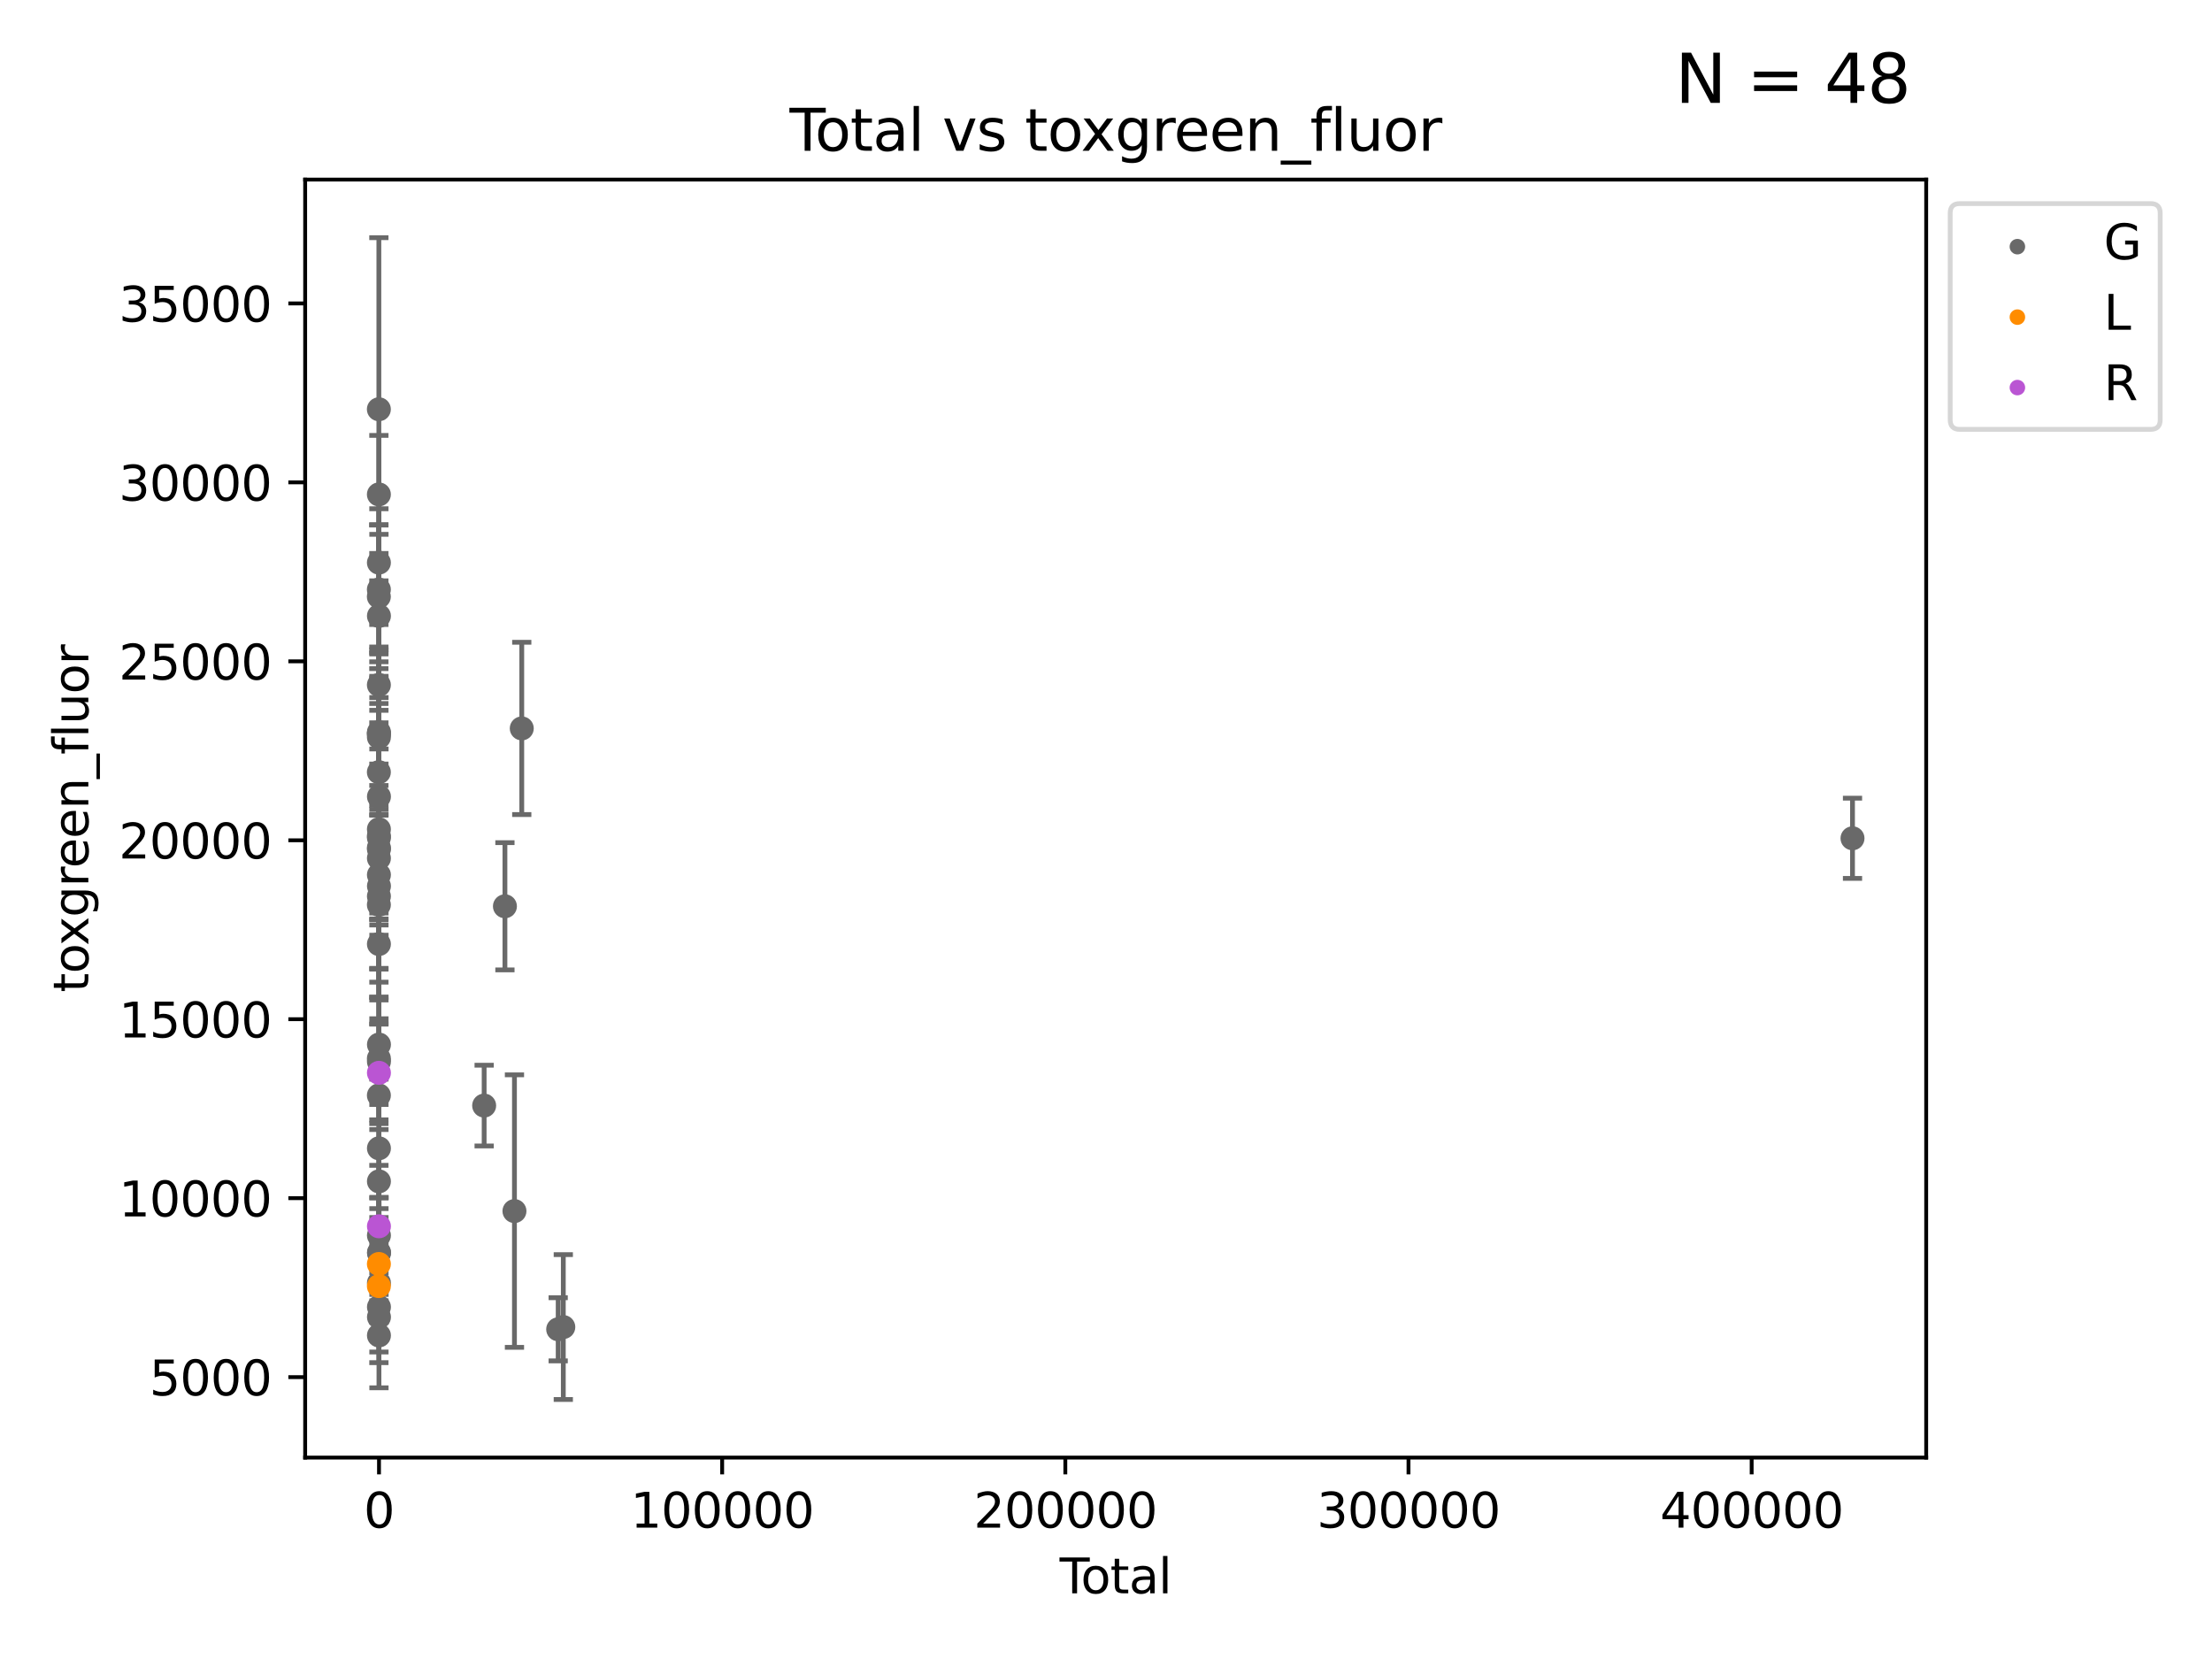 <?xml version="1.0" encoding="utf-8" standalone="no"?>
<!DOCTYPE svg PUBLIC "-//W3C//DTD SVG 1.1//EN"
  "http://www.w3.org/Graphics/SVG/1.1/DTD/svg11.dtd">
<svg xmlns:xlink="http://www.w3.org/1999/xlink" width="460.8pt" height="345.6pt" viewBox="0 0 460.8 345.6" xmlns="http://www.w3.org/2000/svg" version="1.1">
 <defs>
  <style type="text/css">*{stroke-linejoin: round; stroke-linecap: butt}</style>
 </defs>
 <g id="figure_1">
  <g id="patch_1">
   <path d="M 0 345.6 
L 460.8 345.6 
L 460.8 0 
L 0 0 
z
" style="fill: #ffffff"/>
  </g>
  <g id="axes_1">
   <g id="patch_2">
    <path d="M 63.571 303.64 
L 401.26 303.64 
L 401.26 37.411 
L 63.571 37.411 
z
" style="fill: #ffffff"/>
   </g>
   <g id="PathCollection_1">
    <defs>
     <path id="mcfb446296b" d="M 0 1.118 
C 0.297 1.118 0.581 1 0.791 0.791 
C 1 0.581 1.118 0.297 1.118 0 
C 1.118 -0.297 1 -0.581 0.791 -0.791 
C 0.581 -1 0.297 -1.118 0 -1.118 
C -0.297 -1.118 -0.581 -1 -0.791 -0.791 
C -1 -0.581 -1.118 -0.297 -1.118 0 
C -1.118 0.297 -1 0.581 -0.791 0.791 
C -0.581 1 -0.297 1.118 0 1.118 
z
" style="stroke: #696969"/>
    </defs>
    <g clip-path="url(#pedbc48f590)">
     <use xlink:href="#mcfb446296b" x="78.921" y="124.297" style="fill: #696969; stroke: #696969"/>
     <use xlink:href="#mcfb446296b" x="78.925" y="152.872" style="fill: #696969; stroke: #696969"/>
     <use xlink:href="#mcfb446296b" x="78.925" y="160.856" style="fill: #696969; stroke: #696969"/>
     <use xlink:href="#mcfb446296b" x="78.925" y="85.256" style="fill: #696969; stroke: #696969"/>
     <use xlink:href="#mcfb446296b" x="78.926" y="122.806" style="fill: #696969; stroke: #696969"/>
     <use xlink:href="#mcfb446296b" x="78.927" y="220.502" style="fill: #696969; stroke: #696969"/>
     <use xlink:href="#mcfb446296b" x="78.927" y="188.489" style="fill: #696969; stroke: #696969"/>
     <use xlink:href="#mcfb446296b" x="78.928" y="142.678" style="fill: #696969; stroke: #696969"/>
     <use xlink:href="#mcfb446296b" x="78.928" y="152.818" style="fill: #696969; stroke: #696969"/>
     <use xlink:href="#mcfb446296b" x="78.928" y="102.996" style="fill: #696969; stroke: #696969"/>
     <use xlink:href="#mcfb446296b" x="78.928" y="174.14" style="fill: #696969; stroke: #696969"/>
     <use xlink:href="#mcfb446296b" x="78.928" y="228.183" style="fill: #696969; stroke: #696969"/>
     <use xlink:href="#mcfb446296b" x="78.93" y="176.599" style="fill: #696969; stroke: #696969"/>
     <use xlink:href="#mcfb446296b" x="78.932" y="153.564" style="fill: #696969; stroke: #696969"/>
     <use xlink:href="#mcfb446296b" x="78.932" y="117.207" style="fill: #696969; stroke: #696969"/>
     <use xlink:href="#mcfb446296b" x="78.934" y="172.744" style="fill: #696969; stroke: #696969"/>
     <use xlink:href="#mcfb446296b" x="78.935" y="196.665" style="fill: #696969; stroke: #696969"/>
     <use xlink:href="#mcfb446296b" x="78.936" y="174.51" style="fill: #696969; stroke: #696969"/>
     <use xlink:href="#mcfb446296b" x="78.936" y="182.252" style="fill: #696969; stroke: #696969"/>
     <use xlink:href="#mcfb446296b" x="78.936" y="186.711" style="fill: #696969; stroke: #696969"/>
     <use xlink:href="#mcfb446296b" x="78.936" y="178.786" style="fill: #696969; stroke: #696969"/>
     <use xlink:href="#mcfb446296b" x="78.938" y="257.359" style="fill: #696969; stroke: #696969"/>
     <use xlink:href="#mcfb446296b" x="78.938" y="246.1" style="fill: #696969; stroke: #696969"/>
     <use xlink:href="#mcfb446296b" x="78.939" y="239.214" style="fill: #696969; stroke: #696969"/>
     <use xlink:href="#mcfb446296b" x="78.939" y="267.245" style="fill: #696969; stroke: #696969"/>
     <use xlink:href="#mcfb446296b" x="78.94" y="176.901" style="fill: #696969; stroke: #696969"/>
     <use xlink:href="#mcfb446296b" x="78.94" y="221.153" style="fill: #696969; stroke: #696969"/>
     <use xlink:href="#mcfb446296b" x="78.941" y="128.314" style="fill: #696969; stroke: #696969"/>
     <use xlink:href="#mcfb446296b" x="78.941" y="152.515" style="fill: #696969; stroke: #696969"/>
     <use xlink:href="#mcfb446296b" x="78.941" y="278.2" style="fill: #696969; stroke: #696969"/>
     <use xlink:href="#mcfb446296b" x="78.943" y="217.599" style="fill: #696969; stroke: #696969"/>
     <use xlink:href="#mcfb446296b" x="78.943" y="165.946" style="fill: #696969; stroke: #696969"/>
     <use xlink:href="#mcfb446296b" x="78.944" y="272.277" style="fill: #696969; stroke: #696969"/>
     <use xlink:href="#mcfb446296b" x="78.945" y="184.586" style="fill: #696969; stroke: #696969"/>
     <use xlink:href="#mcfb446296b" x="78.947" y="274.367" style="fill: #696969; stroke: #696969"/>
     <use xlink:href="#mcfb446296b" x="78.955" y="261.032" style="fill: #696969; stroke: #696969"/>
     <use xlink:href="#mcfb446296b" x="78.957" y="260.892" style="fill: #696969; stroke: #696969"/>
     <use xlink:href="#mcfb446296b" x="100.857" y="230.313" style="fill: #696969; stroke: #696969"/>
     <use xlink:href="#mcfb446296b" x="105.186" y="188.793" style="fill: #696969; stroke: #696969"/>
     <use xlink:href="#mcfb446296b" x="107.171" y="252.29" style="fill: #696969; stroke: #696969"/>
     <use xlink:href="#mcfb446296b" x="108.693" y="151.742" style="fill: #696969; stroke: #696969"/>
     <use xlink:href="#mcfb446296b" x="116.28" y="276.916" style="fill: #696969; stroke: #696969"/>
     <use xlink:href="#mcfb446296b" x="117.347" y="276.451" style="fill: #696969; stroke: #696969"/>
     <use xlink:href="#mcfb446296b" x="385.911" y="174.633" style="fill: #696969; stroke: #696969"/>
    </g>
   </g>
   <g id="PathCollection_2">
    <defs>
     <path id="m051e51cfba" d="M 0 1.118 
C 0.297 1.118 0.581 1 0.791 0.791 
C 1 0.581 1.118 0.297 1.118 0 
C 1.118 -0.297 1 -0.581 0.791 -0.791 
C 0.581 -1 0.297 -1.118 0 -1.118 
C -0.297 -1.118 -0.581 -1 -0.791 -0.791 
C -1 -0.581 -1.118 -0.297 -1.118 0 
C -1.118 0.297 -1 0.581 -0.791 0.791 
C -0.581 1 -0.297 1.118 0 1.118 
z
" style="stroke: #ff8c00"/>
    </defs>
    <g clip-path="url(#pedbc48f590)">
     <use xlink:href="#m051e51cfba" x="78.927" y="267.914" style="fill: #ff8c00; stroke: #ff8c00"/>
     <use xlink:href="#m051e51cfba" x="78.93" y="263.314" style="fill: #ff8c00; stroke: #ff8c00"/>
    </g>
   </g>
   <g id="PathCollection_3">
    <defs>
     <path id="mc4e3dd3f8b" d="M 0 1.118 
C 0.297 1.118 0.581 1 0.791 0.791 
C 1 0.581 1.118 0.297 1.118 0 
C 1.118 -0.297 1 -0.581 0.791 -0.791 
C 0.581 -1 0.297 -1.118 0 -1.118 
C -0.297 -1.118 -0.581 -1 -0.791 -0.791 
C -1 -0.581 -1.118 -0.297 -1.118 0 
C -1.118 0.297 -1 0.581 -0.791 0.791 
C -0.581 1 -0.297 1.118 0 1.118 
z
" style="stroke: #ba55d3"/>
    </defs>
    <g clip-path="url(#pedbc48f590)">
     <use xlink:href="#mc4e3dd3f8b" x="78.938" y="223.489" style="fill: #ba55d3; stroke: #ba55d3"/>
     <use xlink:href="#mc4e3dd3f8b" x="78.94" y="255.46" style="fill: #ba55d3; stroke: #ba55d3"/>
    </g>
   </g>
   <g id="matplotlib.axis_1">
    <g id="xtick_1">
     <g id="line2d_1">
      <defs>
       <path id="m5c6b671ecc" d="M 0 0 
L 0 3.5 
" style="stroke: #000000; stroke-width: 0.8"/>
      </defs>
      <g>
       <use xlink:href="#m5c6b671ecc" x="78.952" y="303.64" style="stroke: #000000; stroke-width: 0.8"/>
      </g>
     </g>
     <g id="text_1">
      <!-- 0 -->
      <g transform="translate(75.771 318.238)scale(0.1 -0.1)">
       <defs>
        <path id="DejaVuSans-30" d="M 2034 4250 
Q 1547 4250 1301 3770 
Q 1056 3291 1056 2328 
Q 1056 1369 1301 889 
Q 1547 409 2034 409 
Q 2525 409 2770 889 
Q 3016 1369 3016 2328 
Q 3016 3291 2770 3770 
Q 2525 4250 2034 4250 
z
M 2034 4750 
Q 2819 4750 3233 4129 
Q 3647 3509 3647 2328 
Q 3647 1150 3233 529 
Q 2819 -91 2034 -91 
Q 1250 -91 836 529 
Q 422 1150 422 2328 
Q 422 3509 836 4129 
Q 1250 4750 2034 4750 
z
" transform="scale(0.016)"/>
       </defs>
       <use xlink:href="#DejaVuSans-30"/>
      </g>
     </g>
    </g>
    <g id="xtick_2">
     <g id="line2d_2">
      <g>
       <use xlink:href="#m5c6b671ecc" x="150.44" y="303.64" style="stroke: #000000; stroke-width: 0.8"/>
      </g>
     </g>
     <g id="text_2">
      <!-- 100000 -->
      <g transform="translate(131.352 318.238)scale(0.1 -0.1)">
       <defs>
        <path id="DejaVuSans-31" d="M 794 531 
L 1825 531 
L 1825 4091 
L 703 3866 
L 703 4441 
L 1819 4666 
L 2450 4666 
L 2450 531 
L 3481 531 
L 3481 0 
L 794 0 
L 794 531 
z
" transform="scale(0.016)"/>
       </defs>
       <use xlink:href="#DejaVuSans-31"/>
       <use xlink:href="#DejaVuSans-30" x="63.623"/>
       <use xlink:href="#DejaVuSans-30" x="127.246"/>
       <use xlink:href="#DejaVuSans-30" x="190.869"/>
       <use xlink:href="#DejaVuSans-30" x="254.492"/>
       <use xlink:href="#DejaVuSans-30" x="318.115"/>
      </g>
     </g>
    </g>
    <g id="xtick_3">
     <g id="line2d_3">
      <g>
       <use xlink:href="#m5c6b671ecc" x="221.927" y="303.64" style="stroke: #000000; stroke-width: 0.8"/>
      </g>
     </g>
     <g id="text_3">
      <!-- 200000 -->
      <g transform="translate(202.84 318.238)scale(0.1 -0.1)">
       <defs>
        <path id="DejaVuSans-32" d="M 1228 531 
L 3431 531 
L 3431 0 
L 469 0 
L 469 531 
Q 828 903 1448 1529 
Q 2069 2156 2228 2338 
Q 2531 2678 2651 2914 
Q 2772 3150 2772 3378 
Q 2772 3750 2511 3984 
Q 2250 4219 1831 4219 
Q 1534 4219 1204 4116 
Q 875 4013 500 3803 
L 500 4441 
Q 881 4594 1212 4672 
Q 1544 4750 1819 4750 
Q 2544 4750 2975 4387 
Q 3406 4025 3406 3419 
Q 3406 3131 3298 2873 
Q 3191 2616 2906 2266 
Q 2828 2175 2409 1742 
Q 1991 1309 1228 531 
z
" transform="scale(0.016)"/>
       </defs>
       <use xlink:href="#DejaVuSans-32"/>
       <use xlink:href="#DejaVuSans-30" x="63.623"/>
       <use xlink:href="#DejaVuSans-30" x="127.246"/>
       <use xlink:href="#DejaVuSans-30" x="190.869"/>
       <use xlink:href="#DejaVuSans-30" x="254.492"/>
       <use xlink:href="#DejaVuSans-30" x="318.115"/>
      </g>
     </g>
    </g>
    <g id="xtick_4">
     <g id="line2d_4">
      <g>
       <use xlink:href="#m5c6b671ecc" x="293.415" y="303.64" style="stroke: #000000; stroke-width: 0.8"/>
      </g>
     </g>
     <g id="text_4">
      <!-- 300000 -->
      <g transform="translate(274.328 318.238)scale(0.1 -0.1)">
       <defs>
        <path id="DejaVuSans-33" d="M 2597 2516 
Q 3050 2419 3304 2112 
Q 3559 1806 3559 1356 
Q 3559 666 3084 287 
Q 2609 -91 1734 -91 
Q 1441 -91 1130 -33 
Q 819 25 488 141 
L 488 750 
Q 750 597 1062 519 
Q 1375 441 1716 441 
Q 2309 441 2620 675 
Q 2931 909 2931 1356 
Q 2931 1769 2642 2001 
Q 2353 2234 1838 2234 
L 1294 2234 
L 1294 2753 
L 1863 2753 
Q 2328 2753 2575 2939 
Q 2822 3125 2822 3475 
Q 2822 3834 2567 4026 
Q 2313 4219 1838 4219 
Q 1578 4219 1281 4162 
Q 984 4106 628 3988 
L 628 4550 
Q 988 4650 1302 4700 
Q 1616 4750 1894 4750 
Q 2613 4750 3031 4423 
Q 3450 4097 3450 3541 
Q 3450 3153 3228 2886 
Q 3006 2619 2597 2516 
z
" transform="scale(0.016)"/>
       </defs>
       <use xlink:href="#DejaVuSans-33"/>
       <use xlink:href="#DejaVuSans-30" x="63.623"/>
       <use xlink:href="#DejaVuSans-30" x="127.246"/>
       <use xlink:href="#DejaVuSans-30" x="190.869"/>
       <use xlink:href="#DejaVuSans-30" x="254.492"/>
       <use xlink:href="#DejaVuSans-30" x="318.115"/>
      </g>
     </g>
    </g>
    <g id="xtick_5">
     <g id="line2d_5">
      <g>
       <use xlink:href="#m5c6b671ecc" x="364.903" y="303.64" style="stroke: #000000; stroke-width: 0.8"/>
      </g>
     </g>
     <g id="text_5">
      <!-- 400000 -->
      <g transform="translate(345.816 318.238)scale(0.1 -0.1)">
       <defs>
        <path id="DejaVuSans-34" d="M 2419 4116 
L 825 1625 
L 2419 1625 
L 2419 4116 
z
M 2253 4666 
L 3047 4666 
L 3047 1625 
L 3713 1625 
L 3713 1100 
L 3047 1100 
L 3047 0 
L 2419 0 
L 2419 1100 
L 313 1100 
L 313 1709 
L 2253 4666 
z
" transform="scale(0.016)"/>
       </defs>
       <use xlink:href="#DejaVuSans-34"/>
       <use xlink:href="#DejaVuSans-30" x="63.623"/>
       <use xlink:href="#DejaVuSans-30" x="127.246"/>
       <use xlink:href="#DejaVuSans-30" x="190.869"/>
       <use xlink:href="#DejaVuSans-30" x="254.492"/>
       <use xlink:href="#DejaVuSans-30" x="318.115"/>
      </g>
     </g>
    </g>
    <g id="text_6">
     <!-- Total -->
     <g transform="translate(220.739 331.917)scale(0.1 -0.1)">
      <defs>
       <path id="DejaVuSans-54" d="M -19 4666 
L 3928 4666 
L 3928 4134 
L 2272 4134 
L 2272 0 
L 1638 0 
L 1638 4134 
L -19 4134 
L -19 4666 
z
" transform="scale(0.016)"/>
       <path id="DejaVuSans-6f" d="M 1959 3097 
Q 1497 3097 1228 2736 
Q 959 2375 959 1747 
Q 959 1119 1226 758 
Q 1494 397 1959 397 
Q 2419 397 2687 759 
Q 2956 1122 2956 1747 
Q 2956 2369 2687 2733 
Q 2419 3097 1959 3097 
z
M 1959 3584 
Q 2709 3584 3137 3096 
Q 3566 2609 3566 1747 
Q 3566 888 3137 398 
Q 2709 -91 1959 -91 
Q 1206 -91 779 398 
Q 353 888 353 1747 
Q 353 2609 779 3096 
Q 1206 3584 1959 3584 
z
" transform="scale(0.016)"/>
       <path id="DejaVuSans-74" d="M 1172 4494 
L 1172 3500 
L 2356 3500 
L 2356 3053 
L 1172 3053 
L 1172 1153 
Q 1172 725 1289 603 
Q 1406 481 1766 481 
L 2356 481 
L 2356 0 
L 1766 0 
Q 1100 0 847 248 
Q 594 497 594 1153 
L 594 3053 
L 172 3053 
L 172 3500 
L 594 3500 
L 594 4494 
L 1172 4494 
z
" transform="scale(0.016)"/>
       <path id="DejaVuSans-61" d="M 2194 1759 
Q 1497 1759 1228 1600 
Q 959 1441 959 1056 
Q 959 750 1161 570 
Q 1363 391 1709 391 
Q 2188 391 2477 730 
Q 2766 1069 2766 1631 
L 2766 1759 
L 2194 1759 
z
M 3341 1997 
L 3341 0 
L 2766 0 
L 2766 531 
Q 2569 213 2275 61 
Q 1981 -91 1556 -91 
Q 1019 -91 701 211 
Q 384 513 384 1019 
Q 384 1609 779 1909 
Q 1175 2209 1959 2209 
L 2766 2209 
L 2766 2266 
Q 2766 2663 2505 2880 
Q 2244 3097 1772 3097 
Q 1472 3097 1187 3025 
Q 903 2953 641 2809 
L 641 3341 
Q 956 3463 1253 3523 
Q 1550 3584 1831 3584 
Q 2591 3584 2966 3190 
Q 3341 2797 3341 1997 
z
" transform="scale(0.016)"/>
       <path id="DejaVuSans-6c" d="M 603 4863 
L 1178 4863 
L 1178 0 
L 603 0 
L 603 4863 
z
" transform="scale(0.016)"/>
      </defs>
      <use xlink:href="#DejaVuSans-54"/>
      <use xlink:href="#DejaVuSans-6f" x="44.084"/>
      <use xlink:href="#DejaVuSans-74" x="105.266"/>
      <use xlink:href="#DejaVuSans-61" x="144.475"/>
      <use xlink:href="#DejaVuSans-6c" x="205.754"/>
     </g>
    </g>
   </g>
   <g id="matplotlib.axis_2">
    <g id="ytick_1">
     <g id="line2d_6">
      <defs>
       <path id="mf348e00474" d="M 0 0 
L -3.5 0 
" style="stroke: #000000; stroke-width: 0.8"/>
      </defs>
      <g>
       <use xlink:href="#mf348e00474" x="63.571" y="286.879" style="stroke: #000000; stroke-width: 0.8"/>
      </g>
     </g>
     <g id="text_7">
      <!-- 5000 -->
      <g transform="translate(31.121 290.679)scale(0.1 -0.1)">
       <defs>
        <path id="DejaVuSans-35" d="M 691 4666 
L 3169 4666 
L 3169 4134 
L 1269 4134 
L 1269 2991 
Q 1406 3038 1543 3061 
Q 1681 3084 1819 3084 
Q 2600 3084 3056 2656 
Q 3513 2228 3513 1497 
Q 3513 744 3044 326 
Q 2575 -91 1722 -91 
Q 1428 -91 1123 -41 
Q 819 9 494 109 
L 494 744 
Q 775 591 1075 516 
Q 1375 441 1709 441 
Q 2250 441 2565 725 
Q 2881 1009 2881 1497 
Q 2881 1984 2565 2268 
Q 2250 2553 1709 2553 
Q 1456 2553 1204 2497 
Q 953 2441 691 2322 
L 691 4666 
z
" transform="scale(0.016)"/>
       </defs>
       <use xlink:href="#DejaVuSans-35"/>
       <use xlink:href="#DejaVuSans-30" x="63.623"/>
       <use xlink:href="#DejaVuSans-30" x="127.246"/>
       <use xlink:href="#DejaVuSans-30" x="190.869"/>
      </g>
     </g>
    </g>
    <g id="ytick_2">
     <g id="line2d_7">
      <g>
       <use xlink:href="#mf348e00474" x="63.571" y="249.601" style="stroke: #000000; stroke-width: 0.8"/>
      </g>
     </g>
     <g id="text_8">
      <!-- 10000 -->
      <g transform="translate(24.759 253.4)scale(0.1 -0.1)">
       <use xlink:href="#DejaVuSans-31"/>
       <use xlink:href="#DejaVuSans-30" x="63.623"/>
       <use xlink:href="#DejaVuSans-30" x="127.246"/>
       <use xlink:href="#DejaVuSans-30" x="190.869"/>
       <use xlink:href="#DejaVuSans-30" x="254.492"/>
      </g>
     </g>
    </g>
    <g id="ytick_3">
     <g id="line2d_8">
      <g>
       <use xlink:href="#mf348e00474" x="63.571" y="212.323" style="stroke: #000000; stroke-width: 0.8"/>
      </g>
     </g>
     <g id="text_9">
      <!-- 15000 -->
      <g transform="translate(24.759 216.122)scale(0.1 -0.1)">
       <use xlink:href="#DejaVuSans-31"/>
       <use xlink:href="#DejaVuSans-35" x="63.623"/>
       <use xlink:href="#DejaVuSans-30" x="127.246"/>
       <use xlink:href="#DejaVuSans-30" x="190.869"/>
       <use xlink:href="#DejaVuSans-30" x="254.492"/>
      </g>
     </g>
    </g>
    <g id="ytick_4">
     <g id="line2d_9">
      <g>
       <use xlink:href="#mf348e00474" x="63.571" y="175.044" style="stroke: #000000; stroke-width: 0.8"/>
      </g>
     </g>
     <g id="text_10">
      <!-- 20000 -->
      <g transform="translate(24.759 178.844)scale(0.1 -0.1)">
       <use xlink:href="#DejaVuSans-32"/>
       <use xlink:href="#DejaVuSans-30" x="63.623"/>
       <use xlink:href="#DejaVuSans-30" x="127.246"/>
       <use xlink:href="#DejaVuSans-30" x="190.869"/>
       <use xlink:href="#DejaVuSans-30" x="254.492"/>
      </g>
     </g>
    </g>
    <g id="ytick_5">
     <g id="line2d_10">
      <g>
       <use xlink:href="#mf348e00474" x="63.571" y="137.766" style="stroke: #000000; stroke-width: 0.8"/>
      </g>
     </g>
     <g id="text_11">
      <!-- 25000 -->
      <g transform="translate(24.759 141.565)scale(0.1 -0.1)">
       <use xlink:href="#DejaVuSans-32"/>
       <use xlink:href="#DejaVuSans-35" x="63.623"/>
       <use xlink:href="#DejaVuSans-30" x="127.246"/>
       <use xlink:href="#DejaVuSans-30" x="190.869"/>
       <use xlink:href="#DejaVuSans-30" x="254.492"/>
      </g>
     </g>
    </g>
    <g id="ytick_6">
     <g id="line2d_11">
      <g>
       <use xlink:href="#mf348e00474" x="63.571" y="100.488" style="stroke: #000000; stroke-width: 0.8"/>
      </g>
     </g>
     <g id="text_12">
      <!-- 30000 -->
      <g transform="translate(24.759 104.287)scale(0.1 -0.1)">
       <use xlink:href="#DejaVuSans-33"/>
       <use xlink:href="#DejaVuSans-30" x="63.623"/>
       <use xlink:href="#DejaVuSans-30" x="127.246"/>
       <use xlink:href="#DejaVuSans-30" x="190.869"/>
       <use xlink:href="#DejaVuSans-30" x="254.492"/>
      </g>
     </g>
    </g>
    <g id="ytick_7">
     <g id="line2d_12">
      <g>
       <use xlink:href="#mf348e00474" x="63.571" y="63.209" style="stroke: #000000; stroke-width: 0.8"/>
      </g>
     </g>
     <g id="text_13">
      <!-- 35000 -->
      <g transform="translate(24.759 67.009)scale(0.1 -0.1)">
       <use xlink:href="#DejaVuSans-33"/>
       <use xlink:href="#DejaVuSans-35" x="63.623"/>
       <use xlink:href="#DejaVuSans-30" x="127.246"/>
       <use xlink:href="#DejaVuSans-30" x="190.869"/>
       <use xlink:href="#DejaVuSans-30" x="254.492"/>
      </g>
     </g>
    </g>
    <g id="text_14">
     <!-- toxgreen_fluor -->
     <g transform="translate(18.401 206.72)rotate(-90)scale(0.1 -0.1)">
      <defs>
       <path id="DejaVuSans-78" d="M 3513 3500 
L 2247 1797 
L 3578 0 
L 2900 0 
L 1881 1375 
L 863 0 
L 184 0 
L 1544 1831 
L 300 3500 
L 978 3500 
L 1906 2253 
L 2834 3500 
L 3513 3500 
z
" transform="scale(0.016)"/>
       <path id="DejaVuSans-67" d="M 2906 1791 
Q 2906 2416 2648 2759 
Q 2391 3103 1925 3103 
Q 1463 3103 1205 2759 
Q 947 2416 947 1791 
Q 947 1169 1205 825 
Q 1463 481 1925 481 
Q 2391 481 2648 825 
Q 2906 1169 2906 1791 
z
M 3481 434 
Q 3481 -459 3084 -895 
Q 2688 -1331 1869 -1331 
Q 1566 -1331 1297 -1286 
Q 1028 -1241 775 -1147 
L 775 -588 
Q 1028 -725 1275 -790 
Q 1522 -856 1778 -856 
Q 2344 -856 2625 -561 
Q 2906 -266 2906 331 
L 2906 616 
Q 2728 306 2450 153 
Q 2172 0 1784 0 
Q 1141 0 747 490 
Q 353 981 353 1791 
Q 353 2603 747 3093 
Q 1141 3584 1784 3584 
Q 2172 3584 2450 3431 
Q 2728 3278 2906 2969 
L 2906 3500 
L 3481 3500 
L 3481 434 
z
" transform="scale(0.016)"/>
       <path id="DejaVuSans-72" d="M 2631 2963 
Q 2534 3019 2420 3045 
Q 2306 3072 2169 3072 
Q 1681 3072 1420 2755 
Q 1159 2438 1159 1844 
L 1159 0 
L 581 0 
L 581 3500 
L 1159 3500 
L 1159 2956 
Q 1341 3275 1631 3429 
Q 1922 3584 2338 3584 
Q 2397 3584 2469 3576 
Q 2541 3569 2628 3553 
L 2631 2963 
z
" transform="scale(0.016)"/>
       <path id="DejaVuSans-65" d="M 3597 1894 
L 3597 1613 
L 953 1613 
Q 991 1019 1311 708 
Q 1631 397 2203 397 
Q 2534 397 2845 478 
Q 3156 559 3463 722 
L 3463 178 
Q 3153 47 2828 -22 
Q 2503 -91 2169 -91 
Q 1331 -91 842 396 
Q 353 884 353 1716 
Q 353 2575 817 3079 
Q 1281 3584 2069 3584 
Q 2775 3584 3186 3129 
Q 3597 2675 3597 1894 
z
M 3022 2063 
Q 3016 2534 2758 2815 
Q 2500 3097 2075 3097 
Q 1594 3097 1305 2825 
Q 1016 2553 972 2059 
L 3022 2063 
z
" transform="scale(0.016)"/>
       <path id="DejaVuSans-6e" d="M 3513 2113 
L 3513 0 
L 2938 0 
L 2938 2094 
Q 2938 2591 2744 2837 
Q 2550 3084 2163 3084 
Q 1697 3084 1428 2787 
Q 1159 2491 1159 1978 
L 1159 0 
L 581 0 
L 581 3500 
L 1159 3500 
L 1159 2956 
Q 1366 3272 1645 3428 
Q 1925 3584 2291 3584 
Q 2894 3584 3203 3211 
Q 3513 2838 3513 2113 
z
" transform="scale(0.016)"/>
       <path id="DejaVuSans-5f" d="M 3263 -1063 
L 3263 -1509 
L -63 -1509 
L -63 -1063 
L 3263 -1063 
z
" transform="scale(0.016)"/>
       <path id="DejaVuSans-66" d="M 2375 4863 
L 2375 4384 
L 1825 4384 
Q 1516 4384 1395 4259 
Q 1275 4134 1275 3809 
L 1275 3500 
L 2222 3500 
L 2222 3053 
L 1275 3053 
L 1275 0 
L 697 0 
L 697 3053 
L 147 3053 
L 147 3500 
L 697 3500 
L 697 3744 
Q 697 4328 969 4595 
Q 1241 4863 1831 4863 
L 2375 4863 
z
" transform="scale(0.016)"/>
       <path id="DejaVuSans-75" d="M 544 1381 
L 544 3500 
L 1119 3500 
L 1119 1403 
Q 1119 906 1312 657 
Q 1506 409 1894 409 
Q 2359 409 2629 706 
Q 2900 1003 2900 1516 
L 2900 3500 
L 3475 3500 
L 3475 0 
L 2900 0 
L 2900 538 
Q 2691 219 2414 64 
Q 2138 -91 1772 -91 
Q 1169 -91 856 284 
Q 544 659 544 1381 
z
M 1991 3584 
L 1991 3584 
z
" transform="scale(0.016)"/>
      </defs>
      <use xlink:href="#DejaVuSans-74"/>
      <use xlink:href="#DejaVuSans-6f" x="39.209"/>
      <use xlink:href="#DejaVuSans-78" x="97.266"/>
      <use xlink:href="#DejaVuSans-67" x="156.445"/>
      <use xlink:href="#DejaVuSans-72" x="219.922"/>
      <use xlink:href="#DejaVuSans-65" x="258.785"/>
      <use xlink:href="#DejaVuSans-65" x="320.309"/>
      <use xlink:href="#DejaVuSans-6e" x="381.832"/>
      <use xlink:href="#DejaVuSans-5f" x="445.211"/>
      <use xlink:href="#DejaVuSans-66" x="495.211"/>
      <use xlink:href="#DejaVuSans-6c" x="530.416"/>
      <use xlink:href="#DejaVuSans-75" x="558.199"/>
      <use xlink:href="#DejaVuSans-6f" x="621.578"/>
      <use xlink:href="#DejaVuSans-72" x="682.76"/>
     </g>
    </g>
   </g>
   <g id="LineCollection_1">
    <path d="M 78.921 139.293 
L 78.921 109.302 
" clip-path="url(#pedbc48f590)" style="fill: none; stroke: #696969"/>
    <path d="M 78.925 169.822 
L 78.925 135.923 
" clip-path="url(#pedbc48f590)" style="fill: none; stroke: #696969"/>
    <path d="M 78.925 191.614 
L 78.925 130.099 
" clip-path="url(#pedbc48f590)" style="fill: none; stroke: #696969"/>
    <path d="M 78.925 121 
L 78.925 49.513 
" clip-path="url(#pedbc48f590)" style="fill: none; stroke: #696969"/>
    <path d="M 78.926 136.233 
L 78.926 109.379 
" clip-path="url(#pedbc48f590)" style="fill: none; stroke: #696969"/>
    <path d="M 78.927 233.288 
L 78.927 207.715 
" clip-path="url(#pedbc48f590)" style="fill: none; stroke: #696969"/>
    <path d="M 78.927 213.343 
L 78.927 163.635 
" clip-path="url(#pedbc48f590)" style="fill: none; stroke: #696969"/>
    <path d="M 78.928 150.571 
L 78.928 134.785 
" clip-path="url(#pedbc48f590)" style="fill: none; stroke: #696969"/>
    <path d="M 78.928 167.772 
L 78.928 137.863 
" clip-path="url(#pedbc48f590)" style="fill: none; stroke: #696969"/>
    <path d="M 78.928 115.289 
L 78.928 90.702 
" clip-path="url(#pedbc48f590)" style="fill: none; stroke: #696969"/>
    <path d="M 78.928 201.728 
L 78.928 146.552 
" clip-path="url(#pedbc48f590)" style="fill: none; stroke: #696969"/>
    <path d="M 78.928 234.071 
L 78.928 222.295 
" clip-path="url(#pedbc48f590)" style="fill: none; stroke: #696969"/>
    <path d="M 78.93 177.108 
L 78.93 176.09 
" clip-path="url(#pedbc48f590)" style="fill: none; stroke: #696969"/>
    <path d="M 78.932 159.159 
L 78.932 147.97 
" clip-path="url(#pedbc48f590)" style="fill: none; stroke: #696969"/>
    <path d="M 78.932 128.43 
L 78.932 105.984 
" clip-path="url(#pedbc48f590)" style="fill: none; stroke: #696969"/>
    <path d="M 78.934 204.601 
L 78.934 140.887 
" clip-path="url(#pedbc48f590)" style="fill: none; stroke: #696969"/>
    <path d="M 78.935 201.888 
L 78.935 191.443 
" clip-path="url(#pedbc48f590)" style="fill: none; stroke: #696969"/>
    <path d="M 78.936 207.783 
L 78.936 141.238 
" clip-path="url(#pedbc48f590)" style="fill: none; stroke: #696969"/>
    <path d="M 78.936 190.196 
L 78.936 174.307 
" clip-path="url(#pedbc48f590)" style="fill: none; stroke: #696969"/>
    <path d="M 78.936 208.314 
L 78.936 165.108 
" clip-path="url(#pedbc48f590)" style="fill: none; stroke: #696969"/>
    <path d="M 78.936 188.937 
L 78.936 168.635 
" clip-path="url(#pedbc48f590)" style="fill: none; stroke: #696969"/>
    <path d="M 78.938 265.145 
L 78.938 249.574 
" clip-path="url(#pedbc48f590)" style="fill: none; stroke: #696969"/>
    <path d="M 78.938 256.893 
L 78.938 235.307 
" clip-path="url(#pedbc48f590)" style="fill: none; stroke: #696969"/>
    <path d="M 78.939 253.631 
L 78.939 224.797 
" clip-path="url(#pedbc48f590)" style="fill: none; stroke: #696969"/>
    <path d="M 78.939 270.978 
L 78.939 263.511 
" clip-path="url(#pedbc48f590)" style="fill: none; stroke: #696969"/>
    <path d="M 78.94 192.693 
L 78.94 161.109 
" clip-path="url(#pedbc48f590)" style="fill: none; stroke: #696969"/>
    <path d="M 78.94 230.087 
L 78.94 212.218 
" clip-path="url(#pedbc48f590)" style="fill: none; stroke: #696969"/>
    <path d="M 78.941 145.318 
L 78.941 111.309 
" clip-path="url(#pedbc48f590)" style="fill: none; stroke: #696969"/>
    <path d="M 78.941 169.675 
L 78.941 135.355 
" clip-path="url(#pedbc48f590)" style="fill: none; stroke: #696969"/>
    <path d="M 78.941 281.644 
L 78.941 274.757 
" clip-path="url(#pedbc48f590)" style="fill: none; stroke: #696969"/>
    <path d="M 78.943 222.001 
L 78.943 213.198 
" clip-path="url(#pedbc48f590)" style="fill: none; stroke: #696969"/>
    <path d="M 78.943 175.866 
L 78.943 156.025 
" clip-path="url(#pedbc48f590)" style="fill: none; stroke: #696969"/>
    <path d="M 78.944 289.106 
L 78.944 255.449 
" clip-path="url(#pedbc48f590)" style="fill: none; stroke: #696969"/>
    <path d="M 78.945 194.827 
L 78.945 174.345 
" clip-path="url(#pedbc48f590)" style="fill: none; stroke: #696969"/>
    <path d="M 78.947 279.084 
L 78.947 269.65 
" clip-path="url(#pedbc48f590)" style="fill: none; stroke: #696969"/>
    <path d="M 78.955 275.451 
L 78.955 246.613 
" clip-path="url(#pedbc48f590)" style="fill: none; stroke: #696969"/>
    <path d="M 78.957 272.357 
L 78.957 249.426 
" clip-path="url(#pedbc48f590)" style="fill: none; stroke: #696969"/>
    <path d="M 100.857 238.721 
L 100.857 221.906 
" clip-path="url(#pedbc48f590)" style="fill: none; stroke: #696969"/>
    <path d="M 105.186 202.047 
L 105.186 175.539 
" clip-path="url(#pedbc48f590)" style="fill: none; stroke: #696969"/>
    <path d="M 107.171 280.675 
L 107.171 223.904 
" clip-path="url(#pedbc48f590)" style="fill: none; stroke: #696969"/>
    <path d="M 108.693 169.686 
L 108.693 133.798 
" clip-path="url(#pedbc48f590)" style="fill: none; stroke: #696969"/>
    <path d="M 116.28 283.498 
L 116.28 270.335 
" clip-path="url(#pedbc48f590)" style="fill: none; stroke: #696969"/>
    <path d="M 117.347 291.539 
L 117.347 261.363 
" clip-path="url(#pedbc48f590)" style="fill: none; stroke: #696969"/>
    <path d="M 385.911 182.99 
L 385.911 166.276 
" clip-path="url(#pedbc48f590)" style="fill: none; stroke: #696969"/>
   </g>
   <g id="line2d_13">
    <defs>
     <path id="m51804c4c58" d="M 2 0 
L -2 -0 
" style="stroke: #696969"/>
    </defs>
    <g clip-path="url(#pedbc48f590)">
     <use xlink:href="#m51804c4c58" x="78.921" y="139.293" style="fill: #696969; stroke: #696969"/>
     <use xlink:href="#m51804c4c58" x="78.925" y="169.822" style="fill: #696969; stroke: #696969"/>
     <use xlink:href="#m51804c4c58" x="78.925" y="191.614" style="fill: #696969; stroke: #696969"/>
     <use xlink:href="#m51804c4c58" x="78.925" y="121" style="fill: #696969; stroke: #696969"/>
     <use xlink:href="#m51804c4c58" x="78.926" y="136.233" style="fill: #696969; stroke: #696969"/>
     <use xlink:href="#m51804c4c58" x="78.927" y="233.288" style="fill: #696969; stroke: #696969"/>
     <use xlink:href="#m51804c4c58" x="78.927" y="213.343" style="fill: #696969; stroke: #696969"/>
     <use xlink:href="#m51804c4c58" x="78.928" y="150.571" style="fill: #696969; stroke: #696969"/>
     <use xlink:href="#m51804c4c58" x="78.928" y="167.772" style="fill: #696969; stroke: #696969"/>
     <use xlink:href="#m51804c4c58" x="78.928" y="115.289" style="fill: #696969; stroke: #696969"/>
     <use xlink:href="#m51804c4c58" x="78.928" y="201.728" style="fill: #696969; stroke: #696969"/>
     <use xlink:href="#m51804c4c58" x="78.928" y="234.071" style="fill: #696969; stroke: #696969"/>
     <use xlink:href="#m51804c4c58" x="78.93" y="177.108" style="fill: #696969; stroke: #696969"/>
     <use xlink:href="#m51804c4c58" x="78.932" y="159.159" style="fill: #696969; stroke: #696969"/>
     <use xlink:href="#m51804c4c58" x="78.932" y="128.43" style="fill: #696969; stroke: #696969"/>
     <use xlink:href="#m51804c4c58" x="78.934" y="204.601" style="fill: #696969; stroke: #696969"/>
     <use xlink:href="#m51804c4c58" x="78.935" y="201.888" style="fill: #696969; stroke: #696969"/>
     <use xlink:href="#m51804c4c58" x="78.936" y="207.783" style="fill: #696969; stroke: #696969"/>
     <use xlink:href="#m51804c4c58" x="78.936" y="190.196" style="fill: #696969; stroke: #696969"/>
     <use xlink:href="#m51804c4c58" x="78.936" y="208.314" style="fill: #696969; stroke: #696969"/>
     <use xlink:href="#m51804c4c58" x="78.936" y="188.937" style="fill: #696969; stroke: #696969"/>
     <use xlink:href="#m51804c4c58" x="78.938" y="265.145" style="fill: #696969; stroke: #696969"/>
     <use xlink:href="#m51804c4c58" x="78.938" y="256.893" style="fill: #696969; stroke: #696969"/>
     <use xlink:href="#m51804c4c58" x="78.939" y="253.631" style="fill: #696969; stroke: #696969"/>
     <use xlink:href="#m51804c4c58" x="78.939" y="270.978" style="fill: #696969; stroke: #696969"/>
     <use xlink:href="#m51804c4c58" x="78.94" y="192.693" style="fill: #696969; stroke: #696969"/>
     <use xlink:href="#m51804c4c58" x="78.94" y="230.087" style="fill: #696969; stroke: #696969"/>
     <use xlink:href="#m51804c4c58" x="78.941" y="145.318" style="fill: #696969; stroke: #696969"/>
     <use xlink:href="#m51804c4c58" x="78.941" y="169.675" style="fill: #696969; stroke: #696969"/>
     <use xlink:href="#m51804c4c58" x="78.941" y="281.644" style="fill: #696969; stroke: #696969"/>
     <use xlink:href="#m51804c4c58" x="78.943" y="222.001" style="fill: #696969; stroke: #696969"/>
     <use xlink:href="#m51804c4c58" x="78.943" y="175.866" style="fill: #696969; stroke: #696969"/>
     <use xlink:href="#m51804c4c58" x="78.944" y="289.106" style="fill: #696969; stroke: #696969"/>
     <use xlink:href="#m51804c4c58" x="78.945" y="194.827" style="fill: #696969; stroke: #696969"/>
     <use xlink:href="#m51804c4c58" x="78.947" y="279.084" style="fill: #696969; stroke: #696969"/>
     <use xlink:href="#m51804c4c58" x="78.955" y="275.451" style="fill: #696969; stroke: #696969"/>
     <use xlink:href="#m51804c4c58" x="78.957" y="272.357" style="fill: #696969; stroke: #696969"/>
     <use xlink:href="#m51804c4c58" x="100.857" y="238.721" style="fill: #696969; stroke: #696969"/>
     <use xlink:href="#m51804c4c58" x="105.186" y="202.047" style="fill: #696969; stroke: #696969"/>
     <use xlink:href="#m51804c4c58" x="107.171" y="280.675" style="fill: #696969; stroke: #696969"/>
     <use xlink:href="#m51804c4c58" x="108.693" y="169.686" style="fill: #696969; stroke: #696969"/>
     <use xlink:href="#m51804c4c58" x="116.28" y="283.498" style="fill: #696969; stroke: #696969"/>
     <use xlink:href="#m51804c4c58" x="117.347" y="291.539" style="fill: #696969; stroke: #696969"/>
     <use xlink:href="#m51804c4c58" x="385.911" y="182.99" style="fill: #696969; stroke: #696969"/>
    </g>
   </g>
   <g id="line2d_14">
    <g clip-path="url(#pedbc48f590)">
     <use xlink:href="#m51804c4c58" x="78.921" y="109.302" style="fill: #696969; stroke: #696969"/>
     <use xlink:href="#m51804c4c58" x="78.925" y="135.923" style="fill: #696969; stroke: #696969"/>
     <use xlink:href="#m51804c4c58" x="78.925" y="130.099" style="fill: #696969; stroke: #696969"/>
     <use xlink:href="#m51804c4c58" x="78.925" y="49.513" style="fill: #696969; stroke: #696969"/>
     <use xlink:href="#m51804c4c58" x="78.926" y="109.379" style="fill: #696969; stroke: #696969"/>
     <use xlink:href="#m51804c4c58" x="78.927" y="207.715" style="fill: #696969; stroke: #696969"/>
     <use xlink:href="#m51804c4c58" x="78.927" y="163.635" style="fill: #696969; stroke: #696969"/>
     <use xlink:href="#m51804c4c58" x="78.928" y="134.785" style="fill: #696969; stroke: #696969"/>
     <use xlink:href="#m51804c4c58" x="78.928" y="137.863" style="fill: #696969; stroke: #696969"/>
     <use xlink:href="#m51804c4c58" x="78.928" y="90.702" style="fill: #696969; stroke: #696969"/>
     <use xlink:href="#m51804c4c58" x="78.928" y="146.552" style="fill: #696969; stroke: #696969"/>
     <use xlink:href="#m51804c4c58" x="78.928" y="222.295" style="fill: #696969; stroke: #696969"/>
     <use xlink:href="#m51804c4c58" x="78.93" y="176.09" style="fill: #696969; stroke: #696969"/>
     <use xlink:href="#m51804c4c58" x="78.932" y="147.97" style="fill: #696969; stroke: #696969"/>
     <use xlink:href="#m51804c4c58" x="78.932" y="105.984" style="fill: #696969; stroke: #696969"/>
     <use xlink:href="#m51804c4c58" x="78.934" y="140.887" style="fill: #696969; stroke: #696969"/>
     <use xlink:href="#m51804c4c58" x="78.935" y="191.443" style="fill: #696969; stroke: #696969"/>
     <use xlink:href="#m51804c4c58" x="78.936" y="141.238" style="fill: #696969; stroke: #696969"/>
     <use xlink:href="#m51804c4c58" x="78.936" y="174.307" style="fill: #696969; stroke: #696969"/>
     <use xlink:href="#m51804c4c58" x="78.936" y="165.108" style="fill: #696969; stroke: #696969"/>
     <use xlink:href="#m51804c4c58" x="78.936" y="168.635" style="fill: #696969; stroke: #696969"/>
     <use xlink:href="#m51804c4c58" x="78.938" y="249.574" style="fill: #696969; stroke: #696969"/>
     <use xlink:href="#m51804c4c58" x="78.938" y="235.307" style="fill: #696969; stroke: #696969"/>
     <use xlink:href="#m51804c4c58" x="78.939" y="224.797" style="fill: #696969; stroke: #696969"/>
     <use xlink:href="#m51804c4c58" x="78.939" y="263.511" style="fill: #696969; stroke: #696969"/>
     <use xlink:href="#m51804c4c58" x="78.94" y="161.109" style="fill: #696969; stroke: #696969"/>
     <use xlink:href="#m51804c4c58" x="78.94" y="212.218" style="fill: #696969; stroke: #696969"/>
     <use xlink:href="#m51804c4c58" x="78.941" y="111.309" style="fill: #696969; stroke: #696969"/>
     <use xlink:href="#m51804c4c58" x="78.941" y="135.355" style="fill: #696969; stroke: #696969"/>
     <use xlink:href="#m51804c4c58" x="78.941" y="274.757" style="fill: #696969; stroke: #696969"/>
     <use xlink:href="#m51804c4c58" x="78.943" y="213.198" style="fill: #696969; stroke: #696969"/>
     <use xlink:href="#m51804c4c58" x="78.943" y="156.025" style="fill: #696969; stroke: #696969"/>
     <use xlink:href="#m51804c4c58" x="78.944" y="255.449" style="fill: #696969; stroke: #696969"/>
     <use xlink:href="#m51804c4c58" x="78.945" y="174.345" style="fill: #696969; stroke: #696969"/>
     <use xlink:href="#m51804c4c58" x="78.947" y="269.65" style="fill: #696969; stroke: #696969"/>
     <use xlink:href="#m51804c4c58" x="78.955" y="246.613" style="fill: #696969; stroke: #696969"/>
     <use xlink:href="#m51804c4c58" x="78.957" y="249.426" style="fill: #696969; stroke: #696969"/>
     <use xlink:href="#m51804c4c58" x="100.857" y="221.906" style="fill: #696969; stroke: #696969"/>
     <use xlink:href="#m51804c4c58" x="105.186" y="175.539" style="fill: #696969; stroke: #696969"/>
     <use xlink:href="#m51804c4c58" x="107.171" y="223.904" style="fill: #696969; stroke: #696969"/>
     <use xlink:href="#m51804c4c58" x="108.693" y="133.798" style="fill: #696969; stroke: #696969"/>
     <use xlink:href="#m51804c4c58" x="116.28" y="270.335" style="fill: #696969; stroke: #696969"/>
     <use xlink:href="#m51804c4c58" x="117.347" y="261.363" style="fill: #696969; stroke: #696969"/>
     <use xlink:href="#m51804c4c58" x="385.911" y="166.276" style="fill: #696969; stroke: #696969"/>
    </g>
   </g>
   <g id="LineCollection_2">
    <path d="M 78.927 271.681 
L 78.927 264.147 
" clip-path="url(#pedbc48f590)" style="fill: none; stroke: #696969"/>
    <path d="M 78.93 283.865 
L 78.93 242.763 
" clip-path="url(#pedbc48f590)" style="fill: none; stroke: #696969"/>
   </g>
   <g id="line2d_15">
    <g clip-path="url(#pedbc48f590)">
     <use xlink:href="#m51804c4c58" x="78.927" y="271.681" style="fill: #696969; stroke: #696969"/>
     <use xlink:href="#m51804c4c58" x="78.93" y="283.865" style="fill: #696969; stroke: #696969"/>
    </g>
   </g>
   <g id="line2d_16">
    <g clip-path="url(#pedbc48f590)">
     <use xlink:href="#m51804c4c58" x="78.927" y="264.147" style="fill: #696969; stroke: #696969"/>
     <use xlink:href="#m51804c4c58" x="78.93" y="242.763" style="fill: #696969; stroke: #696969"/>
    </g>
   </g>
   <g id="LineCollection_3">
    <path d="M 78.938 260.176 
L 78.938 186.802 
" clip-path="url(#pedbc48f590)" style="fill: none; stroke: #696969"/>
    <path d="M 78.94 259.145 
L 78.94 251.776 
" clip-path="url(#pedbc48f590)" style="fill: none; stroke: #696969"/>
   </g>
   <g id="line2d_17">
    <g clip-path="url(#pedbc48f590)">
     <use xlink:href="#m51804c4c58" x="78.938" y="260.176" style="fill: #696969; stroke: #696969"/>
     <use xlink:href="#m51804c4c58" x="78.94" y="259.145" style="fill: #696969; stroke: #696969"/>
    </g>
   </g>
   <g id="line2d_18">
    <g clip-path="url(#pedbc48f590)">
     <use xlink:href="#m51804c4c58" x="78.938" y="186.802" style="fill: #696969; stroke: #696969"/>
     <use xlink:href="#m51804c4c58" x="78.94" y="251.776" style="fill: #696969; stroke: #696969"/>
    </g>
   </g>
   <g id="line2d_19">
    <defs>
     <path id="m9024849f83" d="M 0 2 
C 0.53 2 1.039 1.789 1.414 1.414 
C 1.789 1.039 2 0.53 2 0 
C 2 -0.53 1.789 -1.039 1.414 -1.414 
C 1.039 -1.789 0.53 -2 0 -2 
C -0.53 -2 -1.039 -1.789 -1.414 -1.414 
C -1.789 -1.039 -2 -0.53 -2 0 
C -2 0.53 -1.789 1.039 -1.414 1.414 
C -1.039 1.789 -0.53 2 0 2 
z
" style="stroke: #696969"/>
    </defs>
    <g clip-path="url(#pedbc48f590)">
     <use xlink:href="#m9024849f83" x="78.921" y="124.297" style="fill: #696969; stroke: #696969"/>
     <use xlink:href="#m9024849f83" x="78.925" y="152.872" style="fill: #696969; stroke: #696969"/>
     <use xlink:href="#m9024849f83" x="78.925" y="160.856" style="fill: #696969; stroke: #696969"/>
     <use xlink:href="#m9024849f83" x="78.925" y="85.256" style="fill: #696969; stroke: #696969"/>
     <use xlink:href="#m9024849f83" x="78.926" y="122.806" style="fill: #696969; stroke: #696969"/>
     <use xlink:href="#m9024849f83" x="78.927" y="220.502" style="fill: #696969; stroke: #696969"/>
     <use xlink:href="#m9024849f83" x="78.927" y="188.489" style="fill: #696969; stroke: #696969"/>
     <use xlink:href="#m9024849f83" x="78.928" y="142.678" style="fill: #696969; stroke: #696969"/>
     <use xlink:href="#m9024849f83" x="78.928" y="152.818" style="fill: #696969; stroke: #696969"/>
     <use xlink:href="#m9024849f83" x="78.928" y="102.996" style="fill: #696969; stroke: #696969"/>
     <use xlink:href="#m9024849f83" x="78.928" y="174.14" style="fill: #696969; stroke: #696969"/>
     <use xlink:href="#m9024849f83" x="78.928" y="228.183" style="fill: #696969; stroke: #696969"/>
     <use xlink:href="#m9024849f83" x="78.93" y="176.599" style="fill: #696969; stroke: #696969"/>
     <use xlink:href="#m9024849f83" x="78.932" y="153.564" style="fill: #696969; stroke: #696969"/>
     <use xlink:href="#m9024849f83" x="78.932" y="117.207" style="fill: #696969; stroke: #696969"/>
     <use xlink:href="#m9024849f83" x="78.934" y="172.744" style="fill: #696969; stroke: #696969"/>
     <use xlink:href="#m9024849f83" x="78.935" y="196.665" style="fill: #696969; stroke: #696969"/>
     <use xlink:href="#m9024849f83" x="78.936" y="174.51" style="fill: #696969; stroke: #696969"/>
     <use xlink:href="#m9024849f83" x="78.936" y="182.252" style="fill: #696969; stroke: #696969"/>
     <use xlink:href="#m9024849f83" x="78.936" y="186.711" style="fill: #696969; stroke: #696969"/>
     <use xlink:href="#m9024849f83" x="78.936" y="178.786" style="fill: #696969; stroke: #696969"/>
     <use xlink:href="#m9024849f83" x="78.938" y="257.359" style="fill: #696969; stroke: #696969"/>
     <use xlink:href="#m9024849f83" x="78.938" y="246.1" style="fill: #696969; stroke: #696969"/>
     <use xlink:href="#m9024849f83" x="78.939" y="239.214" style="fill: #696969; stroke: #696969"/>
     <use xlink:href="#m9024849f83" x="78.939" y="267.245" style="fill: #696969; stroke: #696969"/>
     <use xlink:href="#m9024849f83" x="78.94" y="176.901" style="fill: #696969; stroke: #696969"/>
     <use xlink:href="#m9024849f83" x="78.94" y="221.153" style="fill: #696969; stroke: #696969"/>
     <use xlink:href="#m9024849f83" x="78.941" y="128.314" style="fill: #696969; stroke: #696969"/>
     <use xlink:href="#m9024849f83" x="78.941" y="152.515" style="fill: #696969; stroke: #696969"/>
     <use xlink:href="#m9024849f83" x="78.941" y="278.2" style="fill: #696969; stroke: #696969"/>
     <use xlink:href="#m9024849f83" x="78.943" y="217.599" style="fill: #696969; stroke: #696969"/>
     <use xlink:href="#m9024849f83" x="78.943" y="165.946" style="fill: #696969; stroke: #696969"/>
     <use xlink:href="#m9024849f83" x="78.944" y="272.277" style="fill: #696969; stroke: #696969"/>
     <use xlink:href="#m9024849f83" x="78.945" y="184.586" style="fill: #696969; stroke: #696969"/>
     <use xlink:href="#m9024849f83" x="78.947" y="274.367" style="fill: #696969; stroke: #696969"/>
     <use xlink:href="#m9024849f83" x="78.955" y="261.032" style="fill: #696969; stroke: #696969"/>
     <use xlink:href="#m9024849f83" x="78.957" y="260.892" style="fill: #696969; stroke: #696969"/>
     <use xlink:href="#m9024849f83" x="100.857" y="230.313" style="fill: #696969; stroke: #696969"/>
     <use xlink:href="#m9024849f83" x="105.186" y="188.793" style="fill: #696969; stroke: #696969"/>
     <use xlink:href="#m9024849f83" x="107.171" y="252.29" style="fill: #696969; stroke: #696969"/>
     <use xlink:href="#m9024849f83" x="108.693" y="151.742" style="fill: #696969; stroke: #696969"/>
     <use xlink:href="#m9024849f83" x="116.28" y="276.916" style="fill: #696969; stroke: #696969"/>
     <use xlink:href="#m9024849f83" x="117.347" y="276.451" style="fill: #696969; stroke: #696969"/>
     <use xlink:href="#m9024849f83" x="385.911" y="174.633" style="fill: #696969; stroke: #696969"/>
    </g>
   </g>
   <g id="line2d_20">
    <defs>
     <path id="m19f17fe7da" d="M 0 2 
C 0.53 2 1.039 1.789 1.414 1.414 
C 1.789 1.039 2 0.53 2 0 
C 2 -0.53 1.789 -1.039 1.414 -1.414 
C 1.039 -1.789 0.53 -2 0 -2 
C -0.53 -2 -1.039 -1.789 -1.414 -1.414 
C -1.789 -1.039 -2 -0.53 -2 0 
C -2 0.53 -1.789 1.039 -1.414 1.414 
C -1.039 1.789 -0.53 2 0 2 
z
" style="stroke: #ff8c00"/>
    </defs>
    <g clip-path="url(#pedbc48f590)">
     <use xlink:href="#m19f17fe7da" x="78.927" y="267.914" style="fill: #ff8c00; stroke: #ff8c00"/>
     <use xlink:href="#m19f17fe7da" x="78.93" y="263.314" style="fill: #ff8c00; stroke: #ff8c00"/>
    </g>
   </g>
   <g id="line2d_21">
    <defs>
     <path id="mb6f782b836" d="M 0 2 
C 0.53 2 1.039 1.789 1.414 1.414 
C 1.789 1.039 2 0.53 2 0 
C 2 -0.53 1.789 -1.039 1.414 -1.414 
C 1.039 -1.789 0.53 -2 0 -2 
C -0.53 -2 -1.039 -1.789 -1.414 -1.414 
C -1.789 -1.039 -2 -0.53 -2 0 
C -2 0.53 -1.789 1.039 -1.414 1.414 
C -1.039 1.789 -0.53 2 0 2 
z
" style="stroke: #ba55d3"/>
    </defs>
    <g clip-path="url(#pedbc48f590)">
     <use xlink:href="#mb6f782b836" x="78.938" y="223.489" style="fill: #ba55d3; stroke: #ba55d3"/>
     <use xlink:href="#mb6f782b836" x="78.94" y="255.46" style="fill: #ba55d3; stroke: #ba55d3"/>
    </g>
   </g>
   <g id="patch_3">
    <path d="M 63.571 303.64 
L 63.571 37.411 
" style="fill: none; stroke: #000000; stroke-width: 0.8; stroke-linejoin: miter; stroke-linecap: square"/>
   </g>
   <g id="patch_4">
    <path d="M 401.26 303.64 
L 401.26 37.411 
" style="fill: none; stroke: #000000; stroke-width: 0.8; stroke-linejoin: miter; stroke-linecap: square"/>
   </g>
   <g id="patch_5">
    <path d="M 63.571 303.64 
L 401.26 303.64 
" style="fill: none; stroke: #000000; stroke-width: 0.8; stroke-linejoin: miter; stroke-linecap: square"/>
   </g>
   <g id="patch_6">
    <path d="M 63.571 37.411 
L 401.26 37.411 
" style="fill: none; stroke: #000000; stroke-width: 0.8; stroke-linejoin: miter; stroke-linecap: square"/>
   </g>
   <g id="text_15">
    <!-- N = 48 -->
    <g transform="translate(348.964 21.426)scale(0.14 -0.14)">
     <defs>
      <path id="DejaVuSans-4e" d="M 628 4666 
L 1478 4666 
L 3547 763 
L 3547 4666 
L 4159 4666 
L 4159 0 
L 3309 0 
L 1241 3903 
L 1241 0 
L 628 0 
L 628 4666 
z
" transform="scale(0.016)"/>
      <path id="DejaVuSans-20" transform="scale(0.016)"/>
      <path id="DejaVuSans-3d" d="M 678 2906 
L 4684 2906 
L 4684 2381 
L 678 2381 
L 678 2906 
z
M 678 1631 
L 4684 1631 
L 4684 1100 
L 678 1100 
L 678 1631 
z
" transform="scale(0.016)"/>
      <path id="DejaVuSans-38" d="M 2034 2216 
Q 1584 2216 1326 1975 
Q 1069 1734 1069 1313 
Q 1069 891 1326 650 
Q 1584 409 2034 409 
Q 2484 409 2743 651 
Q 3003 894 3003 1313 
Q 3003 1734 2745 1975 
Q 2488 2216 2034 2216 
z
M 1403 2484 
Q 997 2584 770 2862 
Q 544 3141 544 3541 
Q 544 4100 942 4425 
Q 1341 4750 2034 4750 
Q 2731 4750 3128 4425 
Q 3525 4100 3525 3541 
Q 3525 3141 3298 2862 
Q 3072 2584 2669 2484 
Q 3125 2378 3379 2068 
Q 3634 1759 3634 1313 
Q 3634 634 3220 271 
Q 2806 -91 2034 -91 
Q 1263 -91 848 271 
Q 434 634 434 1313 
Q 434 1759 690 2068 
Q 947 2378 1403 2484 
z
M 1172 3481 
Q 1172 3119 1398 2916 
Q 1625 2713 2034 2713 
Q 2441 2713 2670 2916 
Q 2900 3119 2900 3481 
Q 2900 3844 2670 4047 
Q 2441 4250 2034 4250 
Q 1625 4250 1398 4047 
Q 1172 3844 1172 3481 
z
" transform="scale(0.016)"/>
     </defs>
     <use xlink:href="#DejaVuSans-4e"/>
     <use xlink:href="#DejaVuSans-20" x="74.805"/>
     <use xlink:href="#DejaVuSans-3d" x="106.592"/>
     <use xlink:href="#DejaVuSans-20" x="190.381"/>
     <use xlink:href="#DejaVuSans-34" x="222.168"/>
     <use xlink:href="#DejaVuSans-38" x="285.791"/>
    </g>
   </g>
   <g id="text_16">
    <!-- Total vs toxgreen_fluor -->
    <g transform="translate(164.48 31.411)scale(0.12 -0.12)">
     <defs>
      <path id="DejaVuSans-76" d="M 191 3500 
L 800 3500 
L 1894 563 
L 2988 3500 
L 3597 3500 
L 2284 0 
L 1503 0 
L 191 3500 
z
" transform="scale(0.016)"/>
      <path id="DejaVuSans-73" d="M 2834 3397 
L 2834 2853 
Q 2591 2978 2328 3040 
Q 2066 3103 1784 3103 
Q 1356 3103 1142 2972 
Q 928 2841 928 2578 
Q 928 2378 1081 2264 
Q 1234 2150 1697 2047 
L 1894 2003 
Q 2506 1872 2764 1633 
Q 3022 1394 3022 966 
Q 3022 478 2636 193 
Q 2250 -91 1575 -91 
Q 1294 -91 989 -36 
Q 684 19 347 128 
L 347 722 
Q 666 556 975 473 
Q 1284 391 1588 391 
Q 1994 391 2212 530 
Q 2431 669 2431 922 
Q 2431 1156 2273 1281 
Q 2116 1406 1581 1522 
L 1381 1569 
Q 847 1681 609 1914 
Q 372 2147 372 2553 
Q 372 3047 722 3315 
Q 1072 3584 1716 3584 
Q 2034 3584 2315 3537 
Q 2597 3491 2834 3397 
z
" transform="scale(0.016)"/>
     </defs>
     <use xlink:href="#DejaVuSans-54"/>
     <use xlink:href="#DejaVuSans-6f" x="44.084"/>
     <use xlink:href="#DejaVuSans-74" x="105.266"/>
     <use xlink:href="#DejaVuSans-61" x="144.475"/>
     <use xlink:href="#DejaVuSans-6c" x="205.754"/>
     <use xlink:href="#DejaVuSans-20" x="233.537"/>
     <use xlink:href="#DejaVuSans-76" x="265.324"/>
     <use xlink:href="#DejaVuSans-73" x="324.504"/>
     <use xlink:href="#DejaVuSans-20" x="376.604"/>
     <use xlink:href="#DejaVuSans-74" x="408.391"/>
     <use xlink:href="#DejaVuSans-6f" x="447.6"/>
     <use xlink:href="#DejaVuSans-78" x="505.656"/>
     <use xlink:href="#DejaVuSans-67" x="564.836"/>
     <use xlink:href="#DejaVuSans-72" x="628.312"/>
     <use xlink:href="#DejaVuSans-65" x="667.176"/>
     <use xlink:href="#DejaVuSans-65" x="728.699"/>
     <use xlink:href="#DejaVuSans-6e" x="790.223"/>
     <use xlink:href="#DejaVuSans-5f" x="853.602"/>
     <use xlink:href="#DejaVuSans-66" x="903.602"/>
     <use xlink:href="#DejaVuSans-6c" x="938.807"/>
     <use xlink:href="#DejaVuSans-75" x="966.59"/>
     <use xlink:href="#DejaVuSans-6f" x="1029.969"/>
     <use xlink:href="#DejaVuSans-72" x="1091.15"/>
    </g>
   </g>
   <g id="legend_1">
    <g id="patch_7">
     <path d="M 408.26 89.446 
L 448.008 89.446 
Q 450.008 89.446 450.008 87.446 
L 450.008 44.411 
Q 450.008 42.411 448.008 42.411 
L 408.26 42.411 
Q 406.26 42.411 406.26 44.411 
L 406.26 87.446 
Q 406.26 89.446 408.26 89.446 
z
" style="fill: #ffffff; opacity: 0.8; stroke: #cccccc; stroke-linejoin: miter"/>
    </g>
    <g id="PathCollection_4">
     <g>
      <use xlink:href="#mcfb446296b" x="420.26" y="51.385" style="fill: #696969; stroke: #696969"/>
     </g>
    </g>
    <g id="text_17">
     <!-- G -->
     <g transform="translate(438.26 54.01)scale(0.1 -0.1)">
      <defs>
       <path id="DejaVuSans-47" d="M 3809 666 
L 3809 1919 
L 2778 1919 
L 2778 2438 
L 4434 2438 
L 4434 434 
Q 4069 175 3628 42 
Q 3188 -91 2688 -91 
Q 1594 -91 976 548 
Q 359 1188 359 2328 
Q 359 3472 976 4111 
Q 1594 4750 2688 4750 
Q 3144 4750 3555 4637 
Q 3966 4525 4313 4306 
L 4313 3634 
Q 3963 3931 3569 4081 
Q 3175 4231 2741 4231 
Q 1884 4231 1454 3753 
Q 1025 3275 1025 2328 
Q 1025 1384 1454 906 
Q 1884 428 2741 428 
Q 3075 428 3337 486 
Q 3600 544 3809 666 
z
" transform="scale(0.016)"/>
      </defs>
      <use xlink:href="#DejaVuSans-47"/>
     </g>
    </g>
    <g id="PathCollection_5">
     <g>
      <use xlink:href="#m051e51cfba" x="420.26" y="66.063" style="fill: #ff8c00; stroke: #ff8c00"/>
     </g>
    </g>
    <g id="text_18">
     <!-- L -->
     <g transform="translate(438.26 68.688)scale(0.1 -0.1)">
      <defs>
       <path id="DejaVuSans-4c" d="M 628 4666 
L 1259 4666 
L 1259 531 
L 3531 531 
L 3531 0 
L 628 0 
L 628 4666 
z
" transform="scale(0.016)"/>
      </defs>
      <use xlink:href="#DejaVuSans-4c"/>
     </g>
    </g>
    <g id="PathCollection_6">
     <g>
      <use xlink:href="#mc4e3dd3f8b" x="420.26" y="80.741" style="fill: #ba55d3; stroke: #ba55d3"/>
     </g>
    </g>
    <g id="text_19">
     <!-- R -->
     <g transform="translate(438.26 83.366)scale(0.1 -0.1)">
      <defs>
       <path id="DejaVuSans-52" d="M 2841 2188 
Q 3044 2119 3236 1894 
Q 3428 1669 3622 1275 
L 4263 0 
L 3584 0 
L 2988 1197 
Q 2756 1666 2539 1819 
Q 2322 1972 1947 1972 
L 1259 1972 
L 1259 0 
L 628 0 
L 628 4666 
L 2053 4666 
Q 2853 4666 3247 4331 
Q 3641 3997 3641 3322 
Q 3641 2881 3436 2590 
Q 3231 2300 2841 2188 
z
M 1259 4147 
L 1259 2491 
L 2053 2491 
Q 2509 2491 2742 2702 
Q 2975 2913 2975 3322 
Q 2975 3731 2742 3939 
Q 2509 4147 2053 4147 
L 1259 4147 
z
" transform="scale(0.016)"/>
      </defs>
      <use xlink:href="#DejaVuSans-52"/>
     </g>
    </g>
   </g>
  </g>
 </g>
 <defs>
  <clipPath id="pedbc48f590">
   <rect x="63.571" y="37.411" width="337.689" height="266.229"/>
  </clipPath>
 </defs>
</svg>
